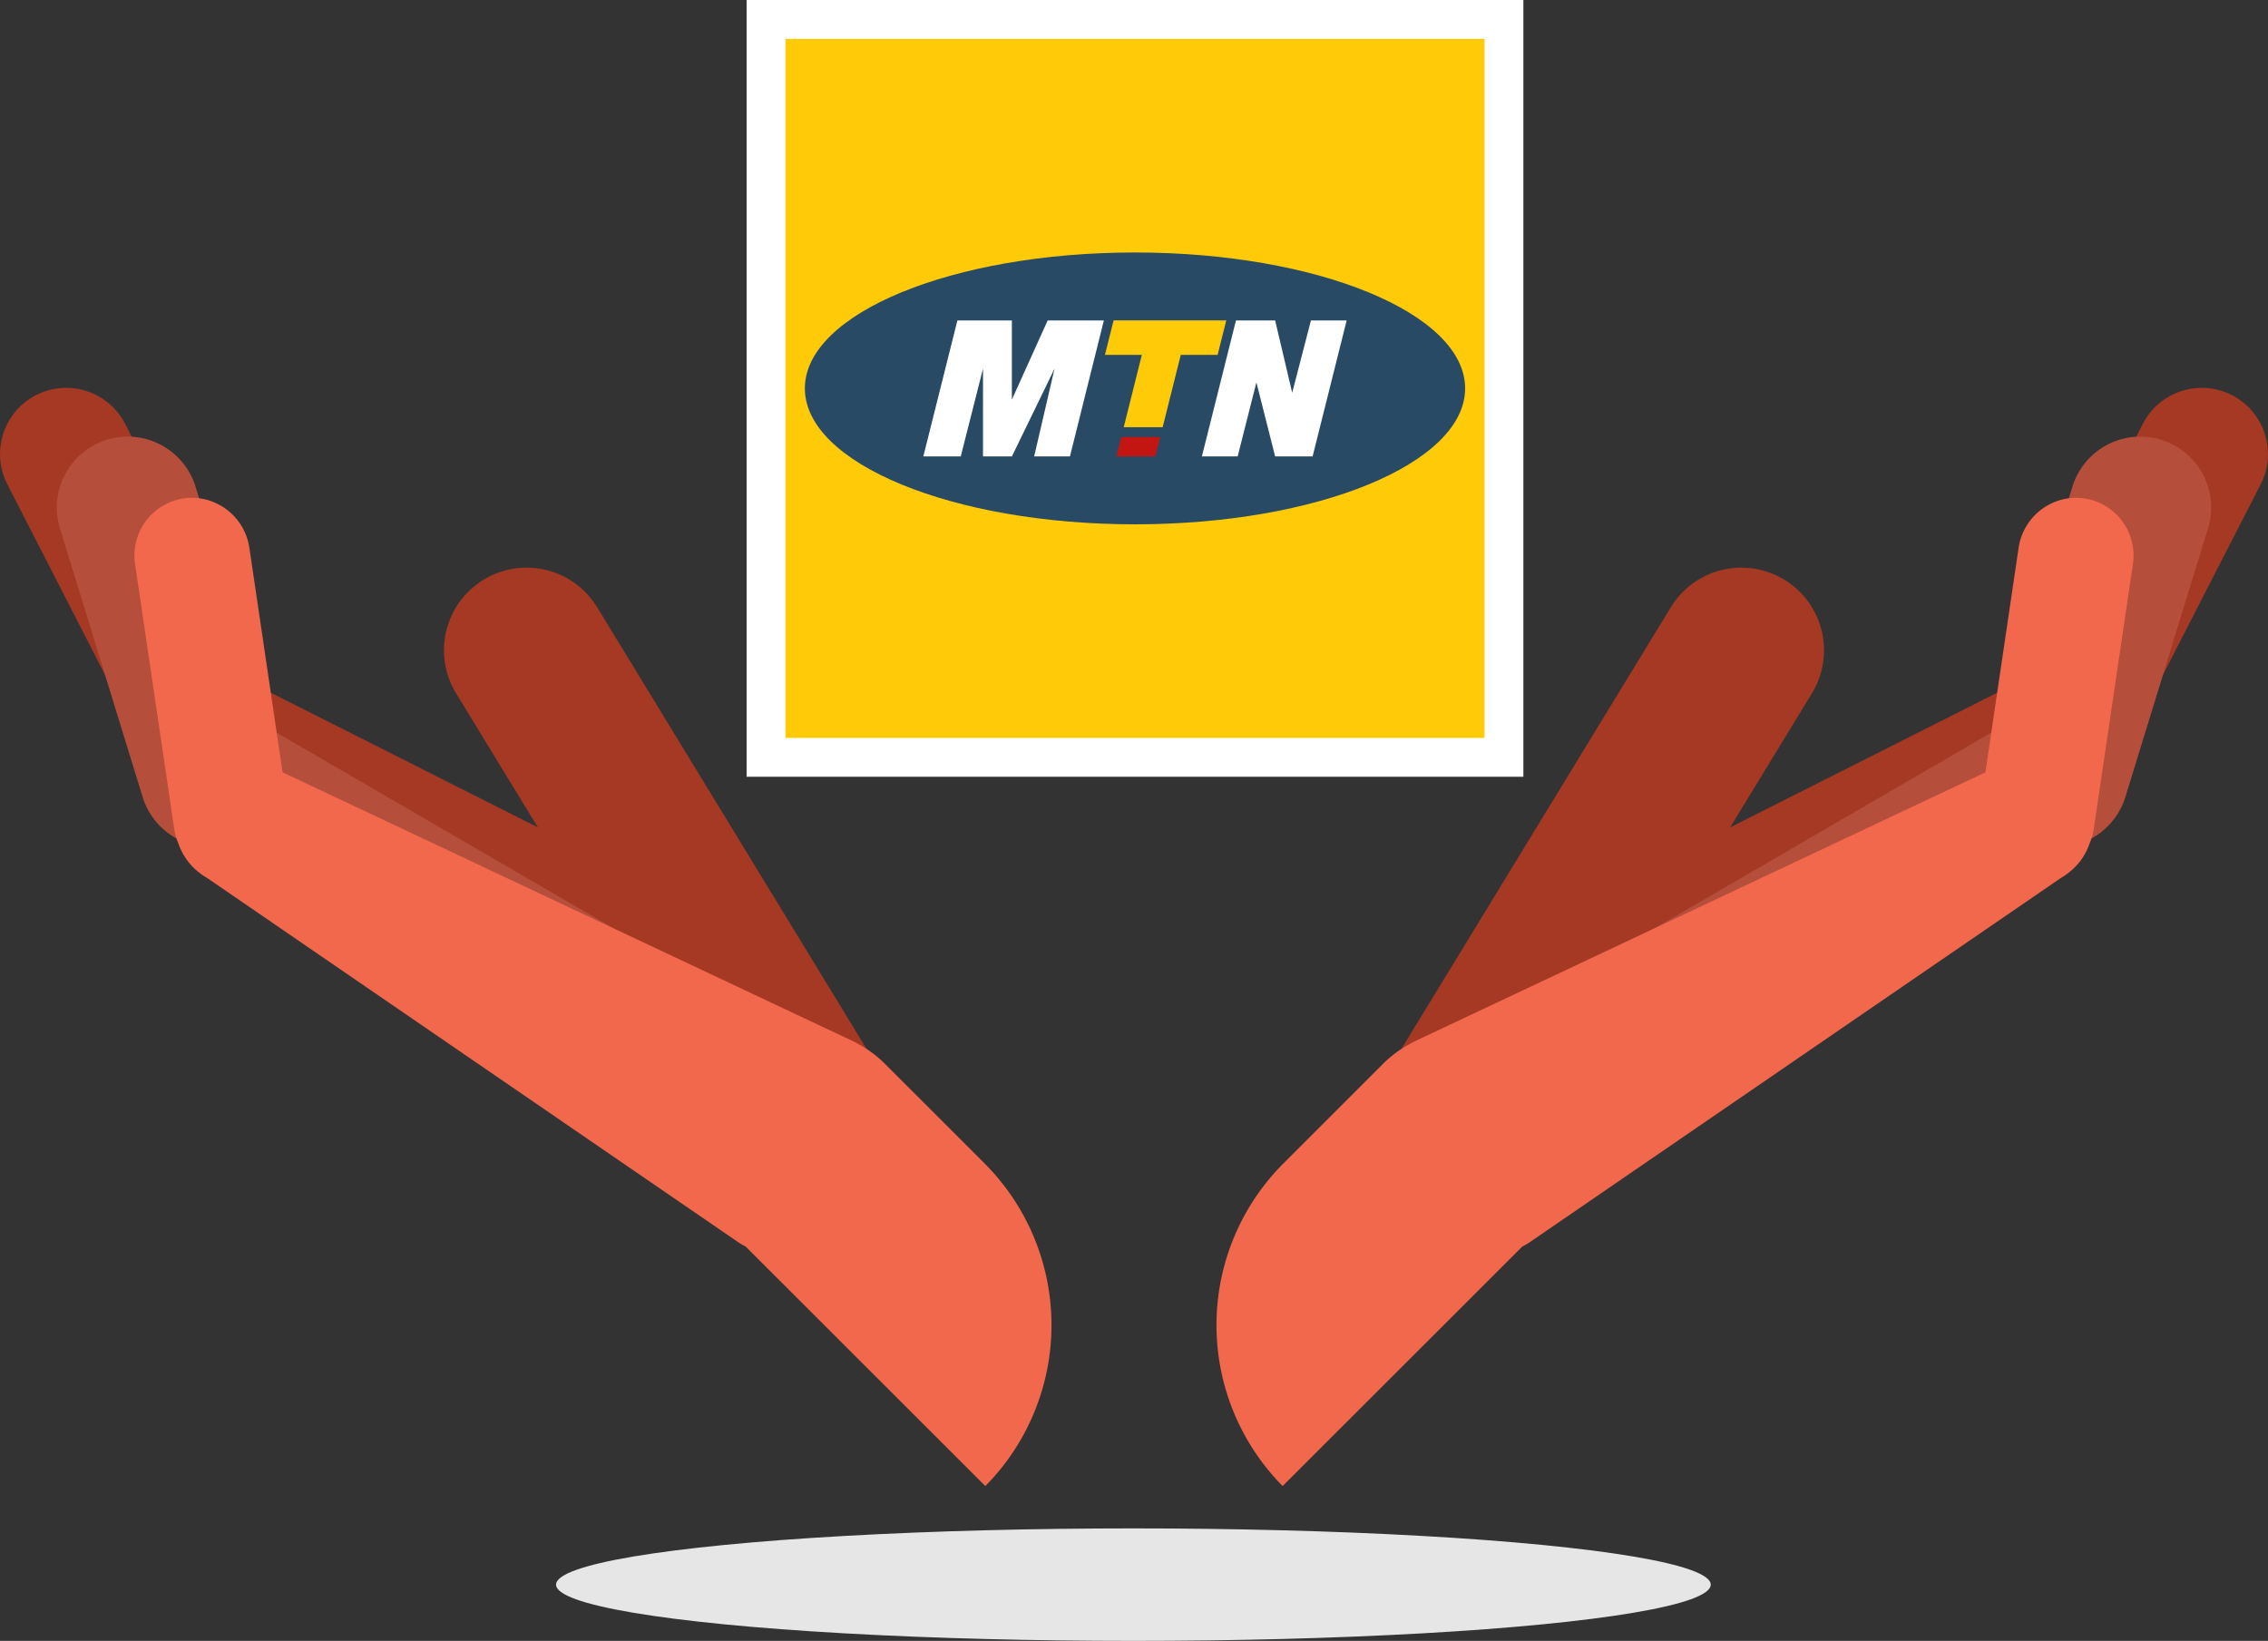 <svg xmlns="http://www.w3.org/2000/svg" width="122.363" height="88.536" viewBox="0 0 122.363 88.536">
    <rect x="0" y="0" width="122.363" height="88.536" fill="#333333" stroke="none"/>
    <defs>
        <style>
            .cls-1{fill:#a53924}.cls-2{fill:#b54e3a}.cls-3{fill:#f2684d}.cls-4{fill:#fff}.cls-5{fill:#ffcb09}.cls-6{fill:#284a65}.cls-7{fill:#c31612}.cls-8{fill:#e6e6e6}
        </style>
    </defs>
    <g id="Group_987" data-name="Group 987" transform="translate(-620.992 -1380.525)">
        <g id="Group_441" data-name="Group 441" transform="translate(7680.992 -5554.491)">
            <g id="Group_440" data-name="Group 440" transform="translate(-7060 6935.017)">
                <g id="Group_437" data-name="Group 437" transform="translate(0 20.925)">
                    <g id="Group_435" data-name="Group 435">
                        <path id="Path_581" d="M488.914 346.145l-.01-.015-15.455-25.337a4.458 4.458 0 0 0-7.622 4.627l.01.016 4.409 7.228-14.978-7.555-7.29-14.219a3.572 3.572 0 1 0-6.357 3.26l8.352 16.29 23.941 12.076a3.559 3.559 0 0 0 2.506.267l4.874 7.991a4.458 4.458 0 0 0 7.622-4.628z" class="cls-1" data-name="Path 581" transform="translate(-441.226 -308.946)"/>
                        <path id="Path_582" d="M456.147 337.649a3.814 3.814 0 0 0 1.352 1.33l32.878 19.106a3.827 3.827 0 0 0 3.846-6.618l-31.584-18.354-4.039-13.126a3.828 3.828 0 0 0-7.316 2.252l4.481 14.556a3.774 3.774 0 0 0 .382.854z" class="cls-2" data-name="Path 582" transform="translate(-448.07 -314.718)"/>
                        <path id="Path_583" d="M510.711 381.545a12.346 12.346 0 0 0-.05-17.414l-5.373-5.371-.047-.047a6.134 6.134 0 0 0-1.354-1 3.566 3.566 0 0 0-.315-.169l-30.778-14.507-1.784-12.071a3.163 3.163 0 0 0-2.9-2.736 3.115 3.115 0 0 0-3.275 3.563l2.116 14.317a3.325 3.325 0 0 0 .216.749 3.394 3.394 0 0 0 .177.424.156.156 0 0 1 .008.018 3.355 3.355 0 0 0 .893 1.107l.013.01a3.48 3.48 0 0 0 .448.307l28.661 19.657a3.29 3.29 0 0 0 .41.24l12.887 12.878.047.047z" class="cls-3" data-name="Path 583" transform="translate(-457.549 -322.291)"/>
                    </g>
                    <g id="Group_436" data-name="Group 436" transform="translate(65.632)">
                        <path id="Path_584" d="M682.391 346.145l.01-.015 15.455-25.337a4.458 4.458 0 0 1 7.622 4.627.115.115 0 0 1-.01.016l-4.409 7.228 14.978-7.555 7.29-14.219a3.572 3.572 0 1 1 6.357 3.26l-8.352 16.29-23.941 12.076a3.559 3.559 0 0 1-2.506.267l-4.874 7.991a4.458 4.458 0 0 1-7.622-4.628z" class="cls-1" data-name="Path 584" transform="translate(-673.348 -308.946)"/>
                        <path id="Path_585" d="M722.618 337.649a3.814 3.814 0 0 1-1.352 1.33l-32.878 19.106a3.827 3.827 0 0 1-3.846-6.618l31.584-18.354 4.039-13.127a3.828 3.828 0 0 1 7.316 2.252L723 336.8a3.775 3.775 0 0 1-.382.849z" class="cls-2" data-name="Path 585" transform="translate(-673.965 -314.718)"/>
                        <path id="Path_586" d="M658.027 381.545a12.346 12.346 0 0 1 .05-17.414l5.373-5.371.047-.047a6.134 6.134 0 0 1 1.354-1 3.558 3.558 0 0 1 .315-.169l30.778-14.507 1.784-12.071a3.163 3.163 0 0 1 2.9-2.736 3.115 3.115 0 0 1 3.275 3.563l-2.116 14.317a3.325 3.325 0 0 1-.216.749 3.394 3.394 0 0 1-.177.424.146.146 0 0 0-.008.018 3.355 3.355 0 0 1-.893 1.107l-.013.01a3.479 3.479 0 0 1-.448.307l-28.661 19.657a3.294 3.294 0 0 1-.41.24L658.074 381.5l-.047.047z" class="cls-3" data-name="Path 586" transform="translate(-654.459 -322.291)"/>
                    </g>
                </g>
                <g id="Group_439" data-name="Group 439" transform="translate(40.281)">
                    <path id="Rectangle_287" d="M0 0h41.909v41.909H0z" class="cls-4" data-name="Rectangle 287"/>
                    <path id="Rectangle_288" d="M0 0h37.718v37.718H0z" class="cls-5" data-name="Rectangle 288" transform="translate(2.095 2.096)"/>
                    <path id="Path_413" d="M2256.762 2617.765c9.837 0 17.812-3.284 17.812-7.334s-7.974-7.333-17.812-7.333-17.81 3.283-17.81 7.333 7.974 7.334 17.81 7.334" class="cls-6" data-name="Path 413" transform="translate(-2235.809 -2589.476)"/>
                    <path id="Path_414" d="M2260.483 2608.455l.466-1.857h-6.079l-.466 1.857h1.991l-.978 3.905h2.1l.978-3.905z" class="cls-5" data-name="Path 414" transform="translate(-2235.071 -2589.31)"/>
                    <path id="Path_415" d="M2254.792 2606.6h-3.032l-1.931 4.271v-4.271h-2.939l-1.838 7.334h2.02l1.2-4.734v4.734h1.56l2.3-4.734-1.1 4.734h1.931z" class="cls-4" data-name="Path 415" transform="translate(-2235.518 -2589.31)"/>
                    <path id="Path_416" d="M2267.207 2606.6h-1.928l-1.01 3.9-.92-3.9h-2.115l-1.837 7.334h1.93l1.01-3.992 1.011 3.992h2.022z" class="cls-4" data-name="Path 416" transform="translate(-2234.833 -2589.31)"/>
                    <path id="Path_417" d="M2255.258 2612.6l-.263 1.048h2.1l.262-1.048z" class="cls-7" data-name="Path 417" transform="translate(-2235.043 -2589.023)"/>
                </g>
            </g>
        </g>
        <ellipse id="Ellipse_69" cx="31.149" cy="3.035" class="cls-8" data-name="Ellipse 69" rx="31.149" ry="3.035" transform="translate(650.992 1462.991)"/>
    </g>
</svg>
